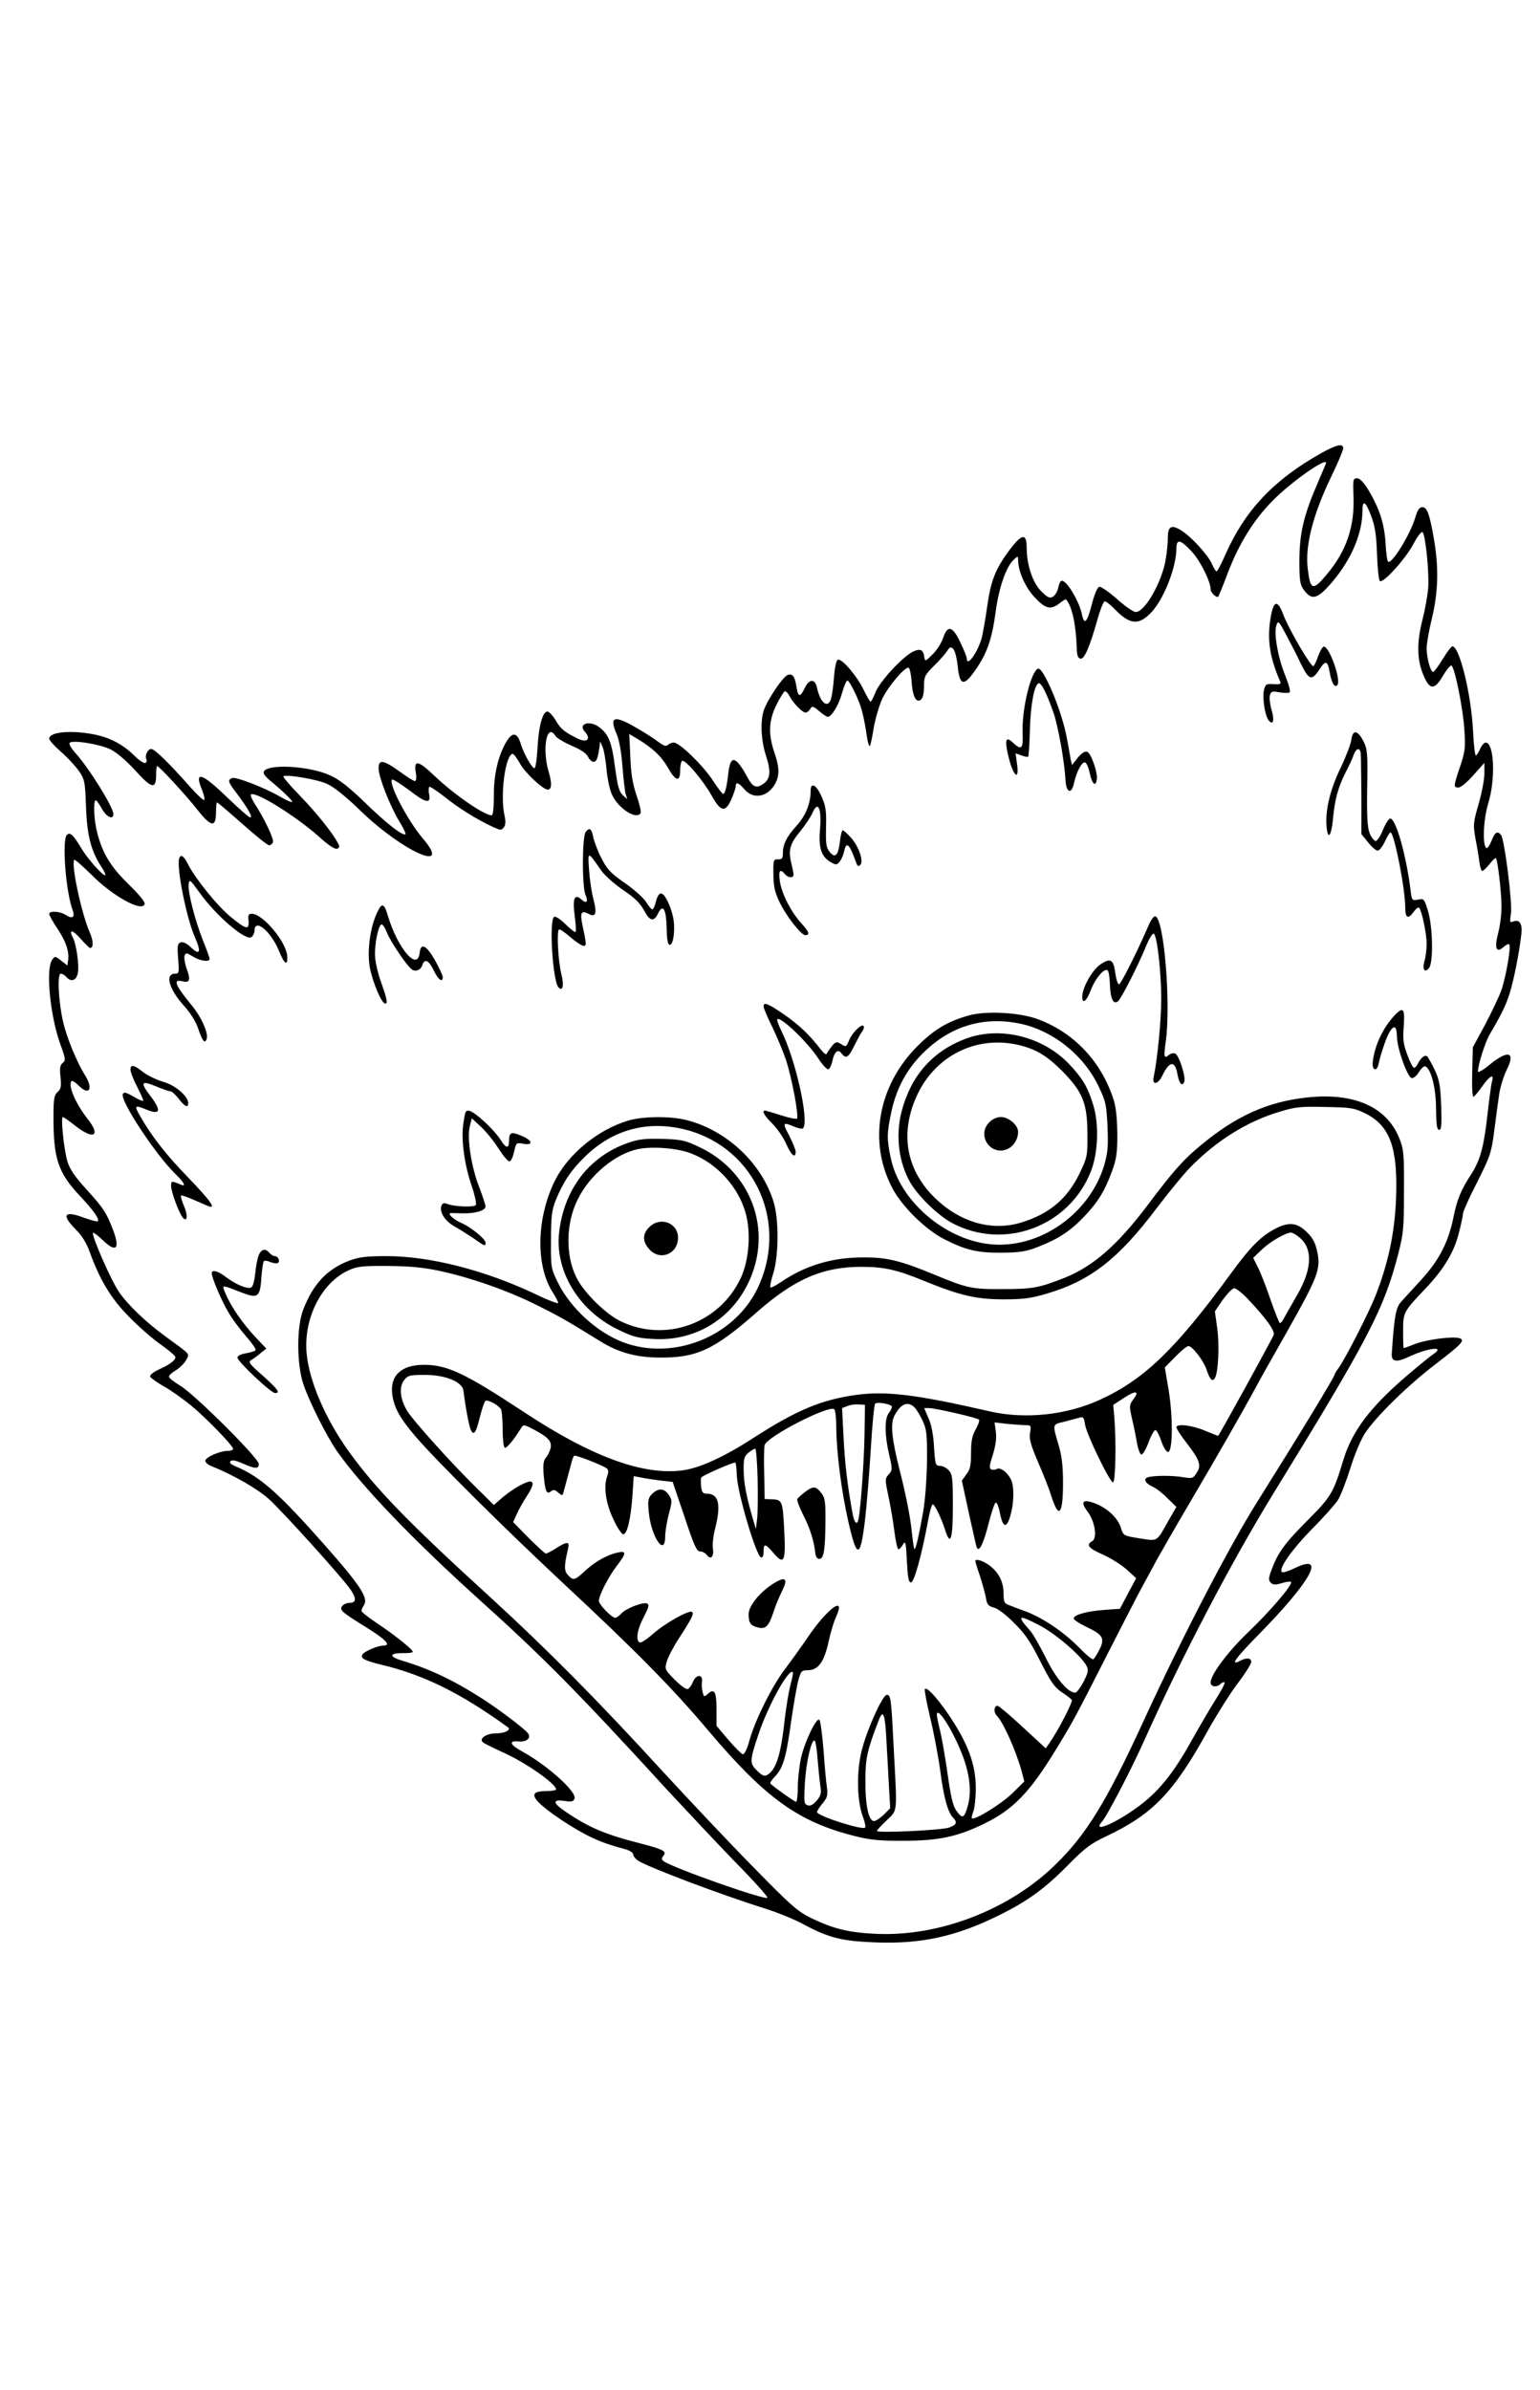 <?xml version="1.0" standalone="no"?>
<!DOCTYPE svg PUBLIC "-//W3C//DTD SVG 20010904//EN"
 "http://www.w3.org/TR/2001/REC-SVG-20010904/DTD/svg10.dtd">
<svg version="1.0" xmlns="http://www.w3.org/2000/svg"
 width="720pt" height="1117pt" viewBox="0 0 720 1117"
 preserveAspectRatio="xMidYMid meet">
<g transform="translate(0,1117) scale(0.1,-0.1)"
fill="#000000" stroke="none">
<path d="M6180 9054 c-224 -125 -359 -268 -451 -476 -19 -43 -37 -78 -41 -78
-4 0 -14 16 -22 35 -18 41 -96 127 -143 156 -46 29 -63 20 -63 -33 0 -24 -4
-69 -10 -102 -17 -105 -97 -246 -140 -246 -11 0 -50 27 -87 60 -37 33 -75 59
-83 58 -9 -2 -22 -31 -35 -81 -22 -85 -35 -100 -46 -51 -13 67 -78 172 -98
159 -5 -2 -11 -18 -14 -34 -4 -17 -15 -34 -25 -40 -15 -8 -25 -3 -55 27 -40
41 -67 123 -67 204 0 69 -24 64 -83 -16 -64 -87 -85 -141 -102 -263 -8 -58
-20 -123 -25 -144 -19 -68 -70 -139 -70 -96 0 6 -13 40 -30 75 -36 77 -60 83
-81 20 -7 -22 -29 -57 -49 -76 -34 -34 -35 -34 -39 -11 -4 34 -20 40 -54 23
-50 -26 -152 -137 -173 -187 -10 -26 -21 -47 -24 -46 -3 0 -18 26 -33 57 -31
64 -101 146 -120 139 -7 -2 -14 -34 -18 -83 -3 -43 -10 -89 -14 -101 -15 -46
-50 -17 -65 52 -9 44 -36 44 -57 1 -22 -46 -31 -45 -39 3 -8 51 -18 64 -41 57
-22 -7 -94 -114 -112 -165 -17 -53 -13 -140 10 -212 25 -75 21 -111 -15 -134
-30 -20 -47 -13 -71 32 -54 99 -79 107 -89 26 -8 -71 -16 -103 -25 -103 -4 0
-26 29 -49 64 -46 70 -155 176 -182 176 -9 0 -21 -5 -27 -11 -8 -8 -20 -5 -45
14 -18 14 -64 44 -103 66 -104 61 -128 53 -92 -29 12 -29 22 -82 27 -150 5
-58 11 -116 15 -130 l8 -25 -22 20 c-17 16 -24 44 -36 133 -15 117 -31 154
-78 187 -44 30 -95 11 -63 -24 31 -34 11 -54 -32 -33 -63 31 -80 45 -103 84
-14 24 -32 43 -40 43 -22 0 -41 -70 -46 -172 -3 -51 -9 -93 -14 -93 -12 0 -50
68 -64 113 -16 53 -38 58 -65 15 -40 -65 -62 -157 -61 -255 0 -57 -4 -93 -10
-93 -35 0 -173 95 -265 182 -80 76 -100 80 -90 17 4 -24 2 -39 -4 -39 -6 0
-38 20 -72 45 -75 54 -98 58 -98 15 0 -40 51 -171 95 -245 20 -32 33 -60 31
-63 -11 -11 -88 49 -187 145 -75 73 -122 110 -164 129 -99 46 -299 56 -312 17
-3 -7 8 -22 23 -35 66 -54 114 -101 110 -106 -3 -2 -29 9 -58 26 -75 43 -205
93 -223 86 -22 -9 -19 -18 23 -73 52 -69 75 -111 62 -111 -6 0 -55 43 -109 95
-120 116 -155 125 -115 30 8 -20 12 -40 9 -43 -3 -4 -30 21 -59 53 -107 121
-173 185 -189 185 -17 0 -32 -33 -22 -49 3 -5 0 -13 -5 -16 -6 -4 -30 12 -53
35 -53 52 -116 85 -192 99 -107 20 -205 10 -205 -21 0 -7 25 -35 55 -61 30
-26 68 -67 84 -90 27 -40 29 -49 33 -167 5 -135 24 -208 73 -282 14 -21 21
-38 16 -38 -13 0 -83 79 -110 125 -39 64 -52 77 -68 64 -24 -21 -6 -266 27
-353 12 -32 -2 -42 -32 -22 -26 18 -78 21 -78 5 0 -6 18 -38 40 -71 39 -59 55
-106 48 -148 l-3 -22 -29 23 c-28 22 -29 22 -42 4 -31 -42 -10 -257 36 -389
27 -73 28 -82 13 -93 -12 -10 -15 -24 -10 -66 4 -45 2 -57 -14 -70 -16 -15
-19 -31 -19 -120 0 -192 22 -258 125 -367 63 -67 91 -107 82 -117 -3 -3 -31 5
-63 16 -94 36 -109 15 -40 -54 29 -29 51 -64 66 -107 48 -132 101 -219 185
-303 44 -45 110 -103 148 -129 37 -26 67 -52 67 -58 0 -15 -28 -36 -78 -58
-25 -12 -42 -25 -40 -33 3 -6 31 -27 63 -45 33 -18 89 -58 126 -88 71 -58 199
-190 199 -205 0 -5 -11 -9 -25 -9 -37 0 -105 -30 -105 -46 0 -8 12 -19 28 -25
104 -42 214 -105 269 -154 63 -57 341 -364 381 -422 29 -41 28 -63 -2 -63 -13
0 -29 -6 -35 -14 -16 -19 -6 -28 112 -101 93 -58 118 -85 78 -85 -24 0 -88
-27 -96 -41 -12 -18 8 -29 91 -49 196 -47 370 -133 589 -292 16 -12 -15 -28
-56 -28 -43 0 -79 -23 -63 -40 7 -7 46 -26 87 -45 105 -45 257 -150 257 -177
0 -4 -22 -8 -50 -8 -89 0 -64 -42 80 -138 108 -71 177 -103 288 -132 24 -6 42
-17 42 -25 0 -8 10 -21 22 -29 41 -29 391 -161 596 -225 56 -18 136 -50 178
-73 119 -64 180 -79 339 -85 213 -8 377 28 578 128 132 65 215 126 322 235 76
77 103 98 175 132 220 104 317 204 480 500 41 73 102 170 137 216 35 46 63 91
63 100 0 19 -22 21 -52 5 -49 -26 -24 10 83 119 250 254 323 387 172 314 -29
-14 -56 -23 -60 -18 -16 16 47 105 140 200 54 54 109 116 122 136 13 20 39 88
59 151 21 68 50 135 70 165 54 79 198 220 326 318 124 95 141 113 115 122 -28
11 -152 -5 -208 -26 -28 -11 -53 -20 -54 -20 -2 0 -3 36 -3 79 0 89 1 91 106
201 84 89 132 168 154 256 11 42 20 84 20 93 0 9 29 75 66 146 61 122 67 138
80 240 8 61 18 138 23 171 5 34 21 85 35 114 43 85 8 96 -79 25 -30 -25 -55
-39 -55 -32 0 31 33 135 54 172 58 99 76 135 95 196 19 61 44 187 54 276 5 47
-9 68 -38 57 -16 -7 -17 -3 -11 36 8 49 -30 347 -46 368 -17 21 -29 14 -45
-28 -10 -24 -20 -37 -25 -32 -18 18 -12 136 10 208 35 113 28 284 -12 284 -7
0 -19 -13 -26 -30 -7 -16 -16 -30 -20 -30 -4 0 -10 51 -13 113 -8 170 -63 397
-97 397 -4 0 -25 -27 -45 -60 -20 -33 -40 -60 -45 -60 -12 0 -30 67 -30 112 0
20 11 83 25 140 29 121 32 233 10 364 -21 123 -33 154 -55 154 -14 0 -23 -13
-34 -51 -23 -77 -108 -215 -126 -204 -4 2 -10 42 -12 87 -6 91 -28 161 -80
248 -23 37 -40 55 -53 55 -19 0 -20 -6 -17 -80 6 -145 -32 -258 -123 -367 -67
-81 -79 -78 -91 26 -13 107 26 256 112 433 30 62 54 119 54 128 0 24 -30 18
-100 -21z m20 -47 c0 -2 -18 -44 -39 -93 -66 -153 -85 -234 -86 -361 0 -98 3
-115 21 -140 38 -51 64 -43 134 39 90 107 140 227 140 333 0 52 15 42 41 -27
18 -49 24 -89 27 -178 2 -63 8 -119 13 -125 14 -14 119 101 158 174 18 35 37
59 42 54 14 -14 32 -194 26 -263 -3 -36 -15 -101 -26 -144 -27 -104 -27 -186
2 -256 30 -75 53 -77 92 -10 16 27 34 50 40 50 15 0 57 -206 62 -310 5 -73 2
-96 -21 -163 -31 -93 -31 -97 -7 -97 11 0 41 25 70 58 l51 57 0 -49 c0 -28
-12 -92 -27 -143 -26 -90 -26 -97 -14 -166 8 -40 16 -89 18 -109 3 -21 9 -38
13 -38 5 0 20 14 34 32 14 18 27 30 30 28 8 -9 26 -161 26 -227 0 -36 -7 -92
-16 -125 -18 -70 -8 -94 26 -63 11 10 23 15 26 12 10 -9 -15 -150 -36 -213
-11 -30 -45 -102 -76 -161 l-58 -107 -3 -119 c-2 -74 1 -116 7 -112 5 3 24 26
41 50 35 49 55 59 45 23 -4 -13 -13 -81 -21 -152 -17 -152 -33 -214 -74 -279
-53 -82 -68 -120 -86 -207 -23 -114 -66 -198 -149 -289 -39 -42 -81 -89 -95
-104 -25 -28 -32 -64 -44 -242 -3 -38 20 -43 76 -17 93 44 179 54 117 13 -14
-9 -70 -55 -125 -102 -169 -145 -253 -256 -294 -390 -47 -156 -57 -172 -165
-281 -109 -109 -141 -153 -170 -231 -16 -42 -16 -51 -5 -63 12 -11 22 -11 52
-2 20 6 40 9 43 5 10 -10 -98 -137 -200 -234 -95 -91 -176 -199 -176 -235 0
-21 29 -25 48 -6 6 6 14 9 17 6 4 -3 -16 -40 -42 -81 -26 -41 -76 -127 -111
-189 -77 -140 -146 -229 -229 -294 -107 -85 -245 -148 -191 -87 24 27 136 242
197 378 179 399 406 832 604 1155 447 726 518 864 584 1120 25 96 27 122 27
295 1 174 -1 195 -22 246 -59 148 -214 215 -435 190 -181 -20 -329 -87 -488
-219 -86 -70 -132 -122 -256 -287 -139 -184 -253 -283 -385 -336 -119 -47
-150 -53 -288 -53 -146 -1 -168 4 -320 67 -159 66 -225 82 -335 81 -144 0
-268 -37 -382 -114 -25 -17 -48 -29 -51 -26 -3 3 3 34 14 68 25 83 26 249 1
331 -55 180 -217 333 -404 382 -75 20 -205 19 -274 -1 -145 -43 -284 -158
-346 -284 -86 -177 -89 -397 -7 -522 13 -21 24 -42 24 -47 0 -5 -51 14 -112
44 -234 110 -488 175 -691 175 -92 0 -127 -4 -171 -20 -106 -40 -170 -107
-218 -229 -32 -81 -31 -258 1 -351 28 -83 109 -243 157 -312 115 -164 357
-416 669 -697 289 -260 460 -432 875 -886 91 -98 234 -250 318 -337 85 -86
152 -161 150 -166 -5 -15 -445 140 -486 171 -9 7 -10 13 -1 24 18 21 3 30
-101 57 -170 43 -245 75 -353 148 -64 43 -66 61 -7 52 32 -5 41 -3 46 11 12
31 -126 155 -244 220 -59 32 -66 52 -16 47 38 -3 60 18 41 40 -19 23 -136 111
-212 160 -134 86 -248 140 -373 177 -64 19 -64 36 1 36 26 -1 47 2 47 6 0 11
-88 81 -168 134 -39 26 -72 52 -72 57 0 4 5 17 12 28 21 33 -18 92 -184 280
-216 244 -301 319 -415 367 -24 10 -32 18 -25 25 7 7 25 3 57 -11 59 -26 75
-26 75 -2 0 27 -303 328 -368 366 -28 17 -52 35 -52 42 0 6 15 20 33 30 17 11
39 32 47 47 17 32 24 23 -94 109 -95 69 -177 148 -220 210 -37 54 -130 266
-121 276 3 2 22 -12 43 -32 63 -62 84 -46 53 39 -33 87 -44 104 -125 194 -57
62 -80 97 -91 133 -16 55 -32 207 -21 207 4 0 29 -18 57 -40 87 -69 123 -49
58 32 -44 56 -79 126 -79 159 0 25 9 24 41 -7 48 -46 66 -10 25 54 -37 59 -84
174 -100 243 -23 98 -29 229 -12 229 7 0 19 -7 26 -15 22 -26 47 -18 54 18 7
37 -7 136 -24 167 -21 40 1 35 38 -8 20 -23 40 -42 43 -42 17 0 16 33 -1 72
-38 86 -88 315 -73 340 2 4 38 -28 81 -70 98 -99 234 -174 248 -138 4 10 -21
41 -74 93 -85 83 -122 144 -147 240 -16 60 -20 153 -7 153 4 0 16 -17 27 -37
21 -40 55 -57 55 -27 0 32 -113 214 -178 286 -20 22 -31 42 -26 47 14 14 138
-6 189 -30 29 -14 72 -50 118 -100 78 -86 97 -89 97 -18 0 22 2 39 5 39 9 0
136 -138 184 -199 68 -87 91 -91 91 -15 0 24 2 44 5 44 3 0 56 -45 118 -100
62 -55 118 -100 125 -100 7 0 15 6 18 14 6 15 -41 113 -84 178 -13 21 -22 41
-19 45 19 18 205 -97 315 -194 46 -42 78 -63 88 -59 12 5 13 10 3 28 -26 48
-97 137 -176 219 -46 47 -81 88 -78 91 11 11 159 -14 204 -35 33 -15 89 -60
159 -128 198 -191 431 -293 288 -126 -71 84 -161 256 -143 274 4 3 40 -20 82
-51 77 -60 101 -64 91 -16 -3 15 -2 30 1 33 3 3 35 -18 72 -47 65 -52 149
-105 225 -140 37 -17 40 -17 52 -2 8 12 9 28 3 54 -21 92 2 277 36 289 6 2 21
-18 35 -43 22 -43 109 -124 131 -124 19 0 20 29 5 81 -33 108 -10 235 31 170
6 -10 40 -30 76 -46 42 -18 68 -35 76 -51 6 -13 17 -24 26 -24 14 0 20 15 28
70 l3 25 12 -27 c6 -15 14 -62 18 -105 4 -43 15 -96 26 -118 30 -64 113 -117
133 -85 4 6 -5 43 -19 83 -18 54 -26 99 -29 180 l-5 107 37 -22 c72 -43 113
-82 143 -134 36 -65 58 -71 58 -15 0 22 4 42 9 45 14 9 97 -89 137 -160 44
-79 65 -83 94 -18 11 26 20 53 20 60 0 22 13 17 42 -16 42 -48 110 -34 144 31
19 38 18 75 -6 144 -29 86 -26 149 11 223 17 34 35 62 39 62 5 0 15 -10 21
-22 16 -33 61 -78 75 -78 7 0 17 8 22 17 9 15 13 14 42 -10 17 -15 35 -27 40
-27 18 0 52 56 67 112 9 32 20 58 25 58 5 0 22 -28 38 -63 27 -57 38 -97 55
-211 4 -21 9 -35 12 -32 3 3 11 41 18 85 8 45 26 106 41 138 28 57 101 143
121 143 6 0 12 -28 15 -64 4 -71 22 -104 44 -85 9 7 14 31 14 61 0 46 4 54 45
95 25 24 53 56 62 69 14 22 18 23 30 11 8 -8 17 -45 21 -83 9 -89 29 -93 83
-14 54 77 77 144 94 271 15 113 49 212 86 245 18 16 19 16 19 -3 0 -52 33
-127 77 -174 51 -55 76 -60 117 -28 15 12 28 20 30 18 28 -32 46 -114 50 -224
1 -38 5 -51 18 -53 18 -3 43 55 81 190 12 43 27 78 32 78 6 0 27 -16 46 -36
72 -75 115 -78 175 -12 58 64 114 210 114 295 0 47 20 42 74 -17 40 -45 86
-138 86 -174 0 -15 28 -42 36 -34 2 3 22 51 43 107 53 140 122 251 211 341 84
86 250 203 250 177z m183 -3040 c115 -57 153 -159 144 -397 -6 -161 -37 -305
-96 -455 -33 -83 -139 -290 -172 -337 -11 -14 -19 -28 -19 -31 0 -10 -164
-280 -360 -592 -136 -216 -358 -645 -537 -1035 -170 -369 -264 -523 -408 -663
-215 -211 -544 -338 -840 -324 -127 6 -197 23 -301 73 -67 33 -94 57 -281 248
-114 116 -303 317 -422 446 -296 324 -538 567 -791 799 -395 360 -544 514
-672 692 -105 147 -181 321 -194 450 -17 164 67 333 194 392 42 19 63 22 187
21 104 -1 166 -7 240 -23 145 -31 319 -92 453 -159 107 -53 145 -75 297 -169
85 -53 168 -76 275 -77 177 -2 258 36 455 209 178 157 310 215 492 215 106 0
165 -13 294 -66 167 -68 243 -86 372 -86 91 0 129 5 202 27 203 60 333 161
512 398 57 75 129 163 161 195 121 123 265 212 412 256 75 23 100 26 215 23
120 -2 135 -4 188 -30z m-3170 -78 c323 -88 477 -443 325 -747 -112 -222 -394
-332 -626 -244 -122 47 -245 159 -304 279 -32 66 -33 70 -32 198 0 108 4 139
21 183 35 87 73 144 138 207 132 129 298 172 478 124z"/>
<path d="M5940 8280 c-16 -98 -4 -181 44 -292 7 -15 3 -17 -30 -15 -35 2 -38
0 -45 -30 -7 -38 5 -119 23 -140 20 -25 28 1 13 49 -7 25 -11 56 -8 68 5 19
10 21 44 15 21 -4 43 -4 48 -1 6 4 -3 36 -20 79 -34 83 -55 200 -41 236 8 22
11 19 45 -45 20 -38 52 -99 69 -136 38 -77 51 -81 87 -26 28 43 38 41 47 -10
9 -52 23 -77 36 -64 21 21 -39 188 -64 180 -6 -2 -17 -22 -25 -43 -7 -22 -17
-43 -22 -48 -9 -9 -115 171 -142 243 -27 70 -45 64 -59 -20z"/>
<path d="M4843 8037 c-33 -43 -65 -193 -62 -287 3 -82 -4 -89 -48 -48 -32 30
-37 8 -16 -76 22 -86 49 -105 38 -27 l-7 51 27 -10 c15 -6 30 -8 32 -6 3 3 6
58 8 123 3 117 20 213 41 220 12 4 38 -47 70 -139 22 -66 51 -228 56 -318 4
-57 29 -62 40 -7 11 51 37 99 51 94 7 -2 17 -25 22 -51 11 -51 28 -65 33 -28
5 32 -27 122 -45 129 -10 4 -26 -6 -44 -28 l-27 -34 -6 25 c-2 14 -10 57 -17
95 -13 76 -53 195 -93 274 -29 56 -40 66 -53 48z"/>
<path d="M6318 7713 c-3 -21 -26 -81 -51 -133 -48 -100 -71 -194 -65 -270 5
-68 22 -50 30 31 8 92 24 150 59 219 16 30 33 67 38 83 13 33 30 35 33 5 1
-13 2 -102 3 -199 l0 -177 31 -38 c17 -22 37 -39 45 -39 8 0 23 19 34 43 11
23 22 42 26 42 17 0 69 -263 69 -352 0 -48 13 -55 38 -21 11 16 24 25 27 21
12 -12 35 -121 35 -168 0 -25 -4 -61 -10 -80 -11 -40 0 -59 21 -34 21 26 18
193 -5 268 -17 56 -19 58 -46 52 -28 -5 -29 -4 -35 42 -20 165 -69 337 -95
337 -7 0 -22 -24 -34 -52 -11 -29 -27 -53 -34 -53 -7 0 -20 16 -28 35 -11 27
-14 75 -12 213 3 160 1 181 -17 217 -27 54 -51 57 -57 8z"/>
<path d="M3790 7474 c0 -58 -23 -116 -66 -163 -47 -52 -64 -87 -64 -130 0 -22
-4 -27 -22 -27 -22 1 -23 -3 -22 -69 0 -53 6 -83 26 -125 30 -66 103 -160 123
-160 23 0 18 16 -20 57 -47 52 -91 138 -99 196 -7 48 1 60 24 32 15 -18 40
-20 40 -2 0 6 -5 32 -11 56 -14 60 -5 89 43 147 22 27 47 64 55 82 28 66 46
25 36 -84 -6 -80 9 -121 55 -145 21 -12 26 -11 39 6 8 11 17 32 20 48 10 48
25 33 57 -57 5 -14 10 -16 18 -8 17 17 -6 85 -43 127 -17 19 -34 35 -39 35 -4
0 -10 -23 -13 -52 -8 -66 -22 -81 -48 -49 -16 19 -19 37 -17 115 2 77 -1 99
-21 144 -25 56 -51 69 -51 26z"/>
<path d="M2739 7283 c-18 -20 -18 -255 -2 -294 15 -34 5 -44 -19 -22 -32 29
-42 4 -31 -77 5 -39 7 -73 4 -75 -3 -3 -24 13 -47 36 -23 23 -47 38 -53 35
-25 -16 -7 -301 20 -330 21 -22 27 10 13 64 -14 56 -22 195 -11 206 3 4 27
-12 53 -35 26 -22 54 -41 62 -41 15 0 15 2 -7 108 -9 47 -2 58 30 42 34 -19
41 0 24 66 -9 32 -18 95 -21 139 -6 89 -7 89 56 -2 16 -23 62 -64 103 -92 54
-36 79 -61 98 -95 27 -52 47 -56 67 -12 22 44 37 16 39 -72 1 -56 5 -77 15
-77 17 0 26 77 15 128 -11 55 -40 112 -57 112 -8 0 -18 -15 -23 -37 -5 -21
-13 -38 -17 -38 -4 0 -17 15 -28 33 -10 18 -55 59 -100 90 -69 48 -84 65 -111
118 -17 33 -33 77 -37 95 -8 42 -17 49 -35 27z"/>
<path d="M838 7159 c-14 -41 34 -280 73 -368 32 -73 24 -89 -22 -45 -18 17
-34 24 -45 20 -14 -6 -16 -16 -11 -76 5 -65 4 -70 -14 -70 -49 0 -30 -71 41
-150 30 -33 56 -75 66 -105 20 -60 31 -74 40 -51 10 26 -23 101 -69 157 -81
99 -90 125 -42 113 32 -8 37 7 18 58 -9 25 -13 53 -10 62 6 15 9 14 39 -4 34
-21 78 -27 78 -11 0 5 -14 44 -31 86 -38 96 -71 226 -67 262 3 26 6 24 50 -37
78 -110 219 -230 244 -209 8 6 14 20 14 30 0 60 77 -3 114 -94 25 -63 42 -74
39 -26 -3 66 -114 199 -166 199 -15 0 -18 -6 -15 -32 4 -46 -11 -42 -83 17
-63 51 -164 177 -200 246 -19 39 -34 49 -41 28z"/>
<path d="M1770 6919 c-39 -71 -56 -195 -40 -275 15 -72 55 -164 71 -164 13 0
9 20 -21 105 -12 33 -24 83 -26 110 -5 56 15 157 31 155 6 -1 16 -18 24 -38
15 -39 89 -150 114 -170 18 -16 44 -6 52 19 10 31 30 22 53 -26 21 -44 42 -59
42 -31 0 8 -17 44 -37 80 -40 70 -66 82 -71 33 -10 -88 -102 20 -148 172 -16
55 -27 63 -44 30z"/>
<path d="M5369 6843 c-52 -120 -129 -273 -137 -273 -6 0 -13 22 -17 49 -9 68
-22 76 -69 45 -40 -27 -86 -109 -86 -152 0 -38 21 -20 41 34 20 52 61 100 77
90 5 -3 10 -31 11 -62 2 -71 16 -101 38 -83 16 14 96 170 133 262 13 31 28 56
34 54 15 -5 35 -174 35 -302 1 -98 -18 -288 -35 -367 -9 -42 21 -36 41 7 33
68 59 70 70 5 8 -44 22 -60 32 -35 8 23 -25 125 -43 132 -8 3 -21 0 -29 -7
-23 -19 -25 -10 -15 60 25 174 -7 574 -48 588 -7 2 -21 -16 -33 -45z"/>
<path d="M3570 6467 c0 -8 18 -51 41 -97 22 -46 51 -115 64 -154 27 -82 61
-263 51 -273 -3 -4 -37 3 -74 15 -38 12 -71 22 -75 22 -17 0 -4 -23 34 -61 23
-23 52 -65 65 -95 23 -53 44 -70 44 -36 0 9 -14 43 -30 75 -33 61 -31 65 23
42 19 -8 37 -11 41 -8 31 31 -34 322 -101 456 -13 27 -22 51 -19 54 15 15 144
-109 193 -185 19 -29 40 -51 46 -49 6 2 14 18 18 36 9 46 27 61 43 39 21 -28
33 -21 60 35 14 28 31 60 38 69 7 9 9 20 5 24 -10 10 -53 -32 -67 -67 -14 -33
-14 -33 -41 -16 -17 10 -23 9 -39 -11 -10 -12 -21 -28 -24 -35 -3 -8 -13 -1
-28 18 -51 67 -102 116 -172 164 -77 53 -96 60 -96 38z"/>
<path d="M6518 6423 c-55 -61 -92 -141 -100 -217 -4 -38 19 -46 27 -9 10 47
37 127 52 151 21 34 33 27 34 -20 0 -55 49 -192 69 -196 9 -1 24 11 34 28 10
17 23 29 29 27 27 -9 51 -101 51 -199 1 -76 4 -98 15 -98 10 0 12 22 9 113 -4
95 -8 120 -31 169 -15 31 -31 59 -35 62 -11 7 -27 -5 -41 -31 -6 -13 -15 -23
-20 -23 -5 0 -19 27 -31 60 -19 51 -22 73 -17 135 6 84 -2 93 -45 48z"/>
<path d="M4530 6425 c-99 -28 -162 -65 -241 -144 -185 -185 -231 -449 -116
-665 45 -85 155 -193 242 -237 100 -51 155 -64 270 -63 83 1 112 5 170 28 90
35 148 72 211 138 65 67 99 122 132 212 22 60 26 88 26 176 -1 67 -6 124 -16
156 -56 180 -185 319 -358 382 -85 31 -239 39 -320 17z m226 -36 c157 -28 307
-144 379 -293 35 -73 38 -87 43 -191 4 -95 1 -123 -16 -182 -74 -241 -328
-405 -564 -363 -204 36 -394 210 -433 397 -19 87 -19 117 1 211 22 106 65 191
134 265 126 134 282 188 456 156z"/>
<path d="M4512 6315 c-154 -59 -254 -174 -297 -340 -29 -113 -13 -239 42 -333
38 -64 128 -151 192 -186 245 -132 551 -18 652 242 33 85 38 220 10 309 -25
83 -51 126 -114 192 -124 129 -325 177 -485 116z m240 -26 c87 -19 139 -49
214 -124 96 -97 118 -151 118 -295 1 -100 -1 -109 -35 -180 -58 -122 -144
-194 -278 -234 -139 -41 -289 4 -407 123 -130 131 -157 302 -75 476 85 180
271 274 463 234z"/>
<path d="M4625 5925 c-60 -60 6 -158 84 -125 29 12 51 46 51 81 0 31 -44 69
-80 69 -19 0 -40 -9 -55 -25z"/>
<path d="M610 6171 c0 -10 13 -45 30 -77 16 -32 30 -63 30 -67 0 -5 -20 3 -45
18 -36 21 -46 23 -51 12 -12 -32 153 -282 245 -372 40 -38 53 -62 29 -52 -48
20 -48 20 -48 -6 0 -25 35 -121 53 -145 22 -28 27 7 8 50 -11 26 -17 48 -15
51 3 3 34 -8 69 -24 36 -16 67 -29 70 -29 19 0 -9 37 -102 134 -106 109 -172
193 -227 289 -30 51 -27 55 28 32 65 -27 72 -6 21 61 -51 67 -46 76 23 48 31
-13 62 -24 69 -24 7 0 24 -16 39 -35 28 -37 44 -44 44 -20 0 32 -60 84 -118
100 -31 9 -74 30 -94 46 -43 34 -58 36 -58 10z"/>
<path d="M2177 5973 c-3 -5 -8 -33 -12 -63 -9 -72 8 -190 41 -284 14 -41 22
-80 19 -87 -8 -12 -105 -8 -137 6 -12 5 -20 2 -24 -9 -11 -29 16 -72 59 -96
23 -13 63 -38 90 -56 53 -38 57 -40 57 -21 0 17 -70 74 -113 92 -34 14 -67 44
-51 46 5 0 32 0 59 -1 57 -1 105 13 105 32 0 7 -13 47 -29 89 -37 93 -58 228
-45 284 l10 39 41 -38 c23 -21 61 -67 83 -102 23 -36 46 -64 53 -61 7 2 16 23
21 46 9 42 10 42 43 36 48 -9 43 16 -8 37 -49 21 -59 17 -59 -23 0 -38 -14
-37 -40 5 -11 19 -46 58 -76 85 -53 48 -77 60 -87 44z"/>
<path d="M1209 5303 c-6 -16 -13 -54 -16 -86 -4 -36 -11 -61 -20 -64 -19 -7
-71 15 -115 48 -37 29 -68 38 -68 19 0 -21 45 -127 76 -179 17 -31 55 -82 83
-114 28 -32 49 -62 46 -66 -2 -5 -23 -11 -45 -15 -24 -4 -40 -12 -40 -20 0
-18 157 -166 176 -166 26 0 14 17 -57 81 -64 56 -70 64 -54 74 10 5 30 20 44
32 l26 21 -51 54 c-58 61 -116 145 -139 202 -19 45 -24 44 77 5 74 -28 84 -21
90 71 3 39 8 74 12 77 3 3 16 2 28 -4 13 -5 28 -8 35 -6 15 5 5 33 -12 33 -7
0 -18 7 -25 15 -19 23 -39 18 -51 -12z"/>
<path d="M5966 5430 c-69 -35 -120 -86 -211 -211 -259 -354 -405 -495 -612
-590 -157 -72 -349 -92 -513 -55 -348 80 -489 97 -631 77 -161 -23 -277 -72
-474 -199 -134 -87 -246 -139 -326 -152 -185 -28 -428 59 -749 271 -273 180
-358 221 -466 221 -107 1 -162 -50 -150 -139 8 -60 36 -111 108 -195 96 -112
407 -421 683 -679 344 -320 520 -498 689 -699 265 -313 419 -424 682 -490 72
-18 116 -23 229 -22 165 0 253 19 381 82 130 64 208 144 325 335 83 134 97
161 245 452 75 147 150 293 167 323 16 30 46 84 65 120 20 36 87 153 150 260
124 210 246 423 307 535 20 39 90 162 154 275 141 250 157 290 140 368 -9 43
-20 66 -49 94 -44 44 -82 49 -144 18z m106 -40 c67 -52 64 -148 -7 -271 -27
-46 -54 -95 -62 -109 -7 -14 -16 -24 -19 -23 -4 1 -23 51 -44 110 -20 59 -47
128 -59 151 l-22 44 42 40 c39 37 109 77 135 78 6 0 23 -9 36 -20z m-241 -287
c87 -92 131 -152 124 -171 -7 -19 -256 -472 -260 -472 -1 0 -29 11 -63 25 -63
26 -132 33 -132 15 0 -6 22 -40 50 -76 60 -78 68 -103 44 -138 -16 -25 -20
-26 -63 -19 -50 9 -143 8 -166 -1 -21 -8 -9 -29 25 -44 16 -7 47 -31 69 -54
l41 -40 -33 -57 c-62 -110 -51 -103 -138 -90 -76 12 -77 13 -88 48 -13 46 -63
93 -120 115 -59 23 -72 9 -36 -38 34 -45 47 -124 21 -138 -30 -17 -17 -33 49
-62 36 -16 86 -47 112 -70 l45 -41 -38 -71 -38 -72 -71 -5 c-83 -6 -145 -23
-145 -40 0 -7 27 -24 60 -40 76 -35 87 -54 60 -106 -11 -22 -24 -42 -28 -45
-5 -3 -35 22 -68 56 -70 71 -165 136 -249 168 -33 12 -70 26 -82 31 -17 6 -21
16 -21 52 0 55 -22 98 -65 131 -31 23 -67 34 -67 21 0 -3 9 -34 21 -68 11 -34
24 -80 28 -101 5 -34 11 -41 37 -48 18 -4 59 -35 95 -72 52 -51 77 -88 123
-180 48 -94 65 -120 99 -143 23 -15 45 -32 48 -37 6 -8 -62 -140 -103 -199
l-19 -27 -105 97 c-58 54 -111 99 -119 101 -17 4 -21 -28 -6 -44 32 -32 90
-163 117 -259 l13 -50 -58 -57 c-52 -50 -176 -126 -187 -115 -3 2 1 17 7 33 6
16 11 63 11 105 1 114 -37 215 -133 355 -53 76 -95 121 -105 111 -3 -3 8 -63
25 -134 17 -70 38 -182 47 -248 16 -125 36 -195 60 -219 21 -22 17 -33 -18
-46 -34 -13 -338 -27 -338 -16 0 3 20 26 45 49 52 51 50 25 34 327 -12 243
-14 260 -33 260 -19 0 -93 -162 -117 -260 -25 -97 -23 -233 5 -309 9 -24 14
-47 11 -51 -9 -15 -225 54 -225 72 0 6 12 24 26 41 22 26 25 37 20 76 -4 25
-11 104 -16 176 -6 71 -14 133 -19 138 -14 14 -70 -105 -87 -182 -7 -36 -14
-96 -14 -133 0 -38 -4 -68 -8 -68 -7 0 -103 68 -120 85 -3 3 6 18 21 33 38 39
53 90 76 259 12 82 27 169 34 193 12 42 15 45 46 45 47 1 75 40 95 134 9 42
25 95 36 118 46 102 -45 34 -136 -102 -30 -44 -77 -109 -104 -145 -59 -77
-140 -238 -166 -333 -11 -41 -24 -66 -31 -65 -7 2 -37 32 -68 68 l-55 65 0 77
c0 82 -10 100 -40 73 -18 -16 -19 -16 -25 8 -4 14 -5 35 -3 48 5 36 -27 36
-42 0 -6 -16 -18 -32 -25 -34 -7 -3 -34 17 -60 43 -48 49 -48 50 -37 87 6 21
32 70 57 108 59 91 70 114 61 122 -12 12 -126 -52 -183 -102 -29 -26 -57 -44
-63 -40 -19 11 -10 63 20 119 24 47 27 58 14 63 -20 7 -97 -23 -119 -47 -10
-11 -23 -20 -29 -20 -16 0 -76 62 -76 79 0 26 45 113 84 164 45 59 46 71 4 62
-50 -11 -105 -42 -153 -86 -48 -45 -55 -46 -80 -19 -18 20 -18 43 1 123 8 34
-4 35 -56 2 -22 -14 -43 -25 -48 -25 -4 0 -40 33 -80 73 l-73 74 18 39 c9 21
30 58 45 81 35 52 37 77 6 68 -32 -10 -86 -44 -126 -79 l-33 -29 -85 84 c-119
117 -295 313 -321 357 -33 55 -38 111 -14 142 18 23 27 25 98 25 97 0 176 -33
180 -75 7 -62 26 -167 35 -184 14 -26 24 -11 42 64 9 36 21 69 25 73 9 9 59
-17 73 -38 4 -5 8 -47 8 -92 0 -45 4 -85 10 -88 8 -5 42 36 76 91 11 18 14 18
59 -6 70 -37 86 -56 79 -88 -4 -15 -13 -35 -22 -44 -11 -13 -14 -33 -10 -82 7
-76 14 -92 34 -75 11 9 19 8 34 -6 16 -14 20 -15 23 -4 4 14 21 77 37 137 4
19 11 36 14 39 5 6 131 -43 153 -59 8 -7 9 -17 1 -39 -17 -48 -5 -128 31 -201
17 -38 38 -68 45 -68 18 0 35 70 43 181 l6 91 36 -7 c20 -4 61 -10 91 -14 l55
-6 55 -162 c45 -136 57 -163 73 -163 11 0 25 -7 32 -17 18 -24 34 -7 28 30 -3
19 2 62 11 96 28 111 16 161 -39 161 -19 0 -24 6 -27 35 -2 20 -2 38 1 41 12
12 154 74 159 69 3 -2 6 -30 7 -62 4 -83 90 -373 113 -381 8 -2 12 8 12 27 0
40 8 39 46 -6 49 -58 58 -41 51 97 -8 154 -8 152 -67 154 l-25 1 -2 115 c-2
63 -1 125 2 137 9 38 295 186 325 168 6 -4 10 -43 10 -88 1 -113 23 -289 55
-432 41 -182 57 -182 79 0 8 66 20 215 27 330 7 116 16 212 21 216 14 9 78 -3
78 -15 0 -6 -7 -20 -15 -30 -20 -26 -19 -104 2 -193 16 -69 16 -73 -2 -93 -17
-19 -18 -24 -2 -98 9 -42 22 -116 28 -164 6 -49 15 -88 20 -88 4 0 14 10 21
23 11 19 14 10 18 -78 4 -76 8 -100 19 -100 15 0 49 124 78 278 8 48 19 87 24
87 9 0 40 -63 59 -123 24 -75 35 -38 35 115 0 129 -2 148 -19 167 -11 12 -29
21 -41 21 -21 0 -23 6 -28 88 -3 56 -12 104 -26 135 l-20 47 22 0 c29 0 226
-45 234 -54 4 -3 -3 -24 -15 -45 -17 -30 -22 -55 -22 -110 0 -58 -4 -78 -22
-101 l-21 -29 32 -148 c18 -81 34 -154 37 -162 10 -30 32 14 56 109 13 52 28
96 33 98 6 2 15 -20 20 -49 13 -63 28 -72 44 -27 22 61 25 151 7 186 -18 34
-50 57 -67 47 -5 -4 -16 -4 -24 -2 -11 5 -10 17 7 69 13 43 18 77 14 107 l-6
44 61 -7 c34 -3 73 -6 87 -6 22 0 24 -3 18 -35 -5 -27 2 -55 37 -137 25 -57
53 -128 62 -158 35 -111 55 -90 55 60 0 77 -5 124 -20 175 -30 102 -31 98 25
111 28 7 59 16 71 19 18 6 22 2 27 -32 8 -49 118 -274 131 -270 12 4 15 193 6
302 l-5 60 49 32 c57 37 75 34 45 -6 -20 -28 -20 -30 -5 -97 9 -38 19 -89 23
-113 5 -25 13 -46 19 -48 6 -2 22 24 34 57 12 33 27 59 33 57 6 -2 18 -25 27
-53 10 -28 23 -49 31 -49 22 0 24 159 3 288 l-18 107 49 50 c27 28 55 50 61
50 19 0 72 -70 85 -110 15 -46 27 -59 39 -40 16 26 22 154 11 233 l-11 79 37
54 c21 29 45 54 53 54 9 0 36 -21 61 -47z m-1789 -633 c-2 -128 -18 -348 -28
-398 -6 -32 -20 -20 -28 25 -25 138 -36 235 -42 355 l-7 138 24 9 c13 6 37 9
54 8 l29 -2 -2 -135z m234 123 c9 -10 27 -38 38 -63 18 -39 21 -63 20 -185 -1
-81 -8 -182 -18 -240 -20 -113 -35 -179 -41 -173 -3 2 -9 49 -15 104 -6 54
-29 168 -51 252 -40 158 -47 227 -28 265 30 58 63 71 95 40z m-734 -330 c2
-76 1 -160 -2 -188 l-6 -50 -12 40 c-33 113 -45 176 -45 234 -1 55 3 66 22 82
13 11 27 19 32 19 4 0 9 -62 11 -137z m1321 -690 c73 -38 192 -141 216 -186
11 -21 10 -30 -13 -76 -15 -28 -32 -51 -39 -51 -34 0 -90 66 -138 164 -28 55
-60 112 -73 126 -65 73 -56 77 47 23z m-1168 -279 c-8 -32 -19 -100 -25 -149
-19 -176 -40 -242 -82 -269 -14 -8 -23 -5 -48 19 -36 35 -36 46 7 173 45 134
141 307 160 288 2 -2 -3 -30 -12 -62z m763 -233 c72 -140 93 -253 63 -343 -15
-46 -23 -47 -50 -9 -16 22 -26 67 -41 173 -11 79 -27 169 -35 201 -8 32 -15
66 -15 74 0 30 37 -15 78 -96z m-314 -18 c4 -65 9 -164 12 -220 l6 -103 -30
-30 c-17 -16 -37 -30 -46 -30 -25 0 -41 76 -40 190 0 104 8 140 63 283 20 51
29 27 35 -90z m-321 -100 c4 -48 10 -104 13 -124 5 -29 1 -41 -18 -64 -18 -20
-30 -26 -43 -21 -16 6 -17 16 -12 104 6 98 31 207 46 198 4 -3 11 -45 14 -93z"/>
<path d="M3764 4198 c-16 -12 -32 -27 -36 -32 -4 -5 9 -39 27 -75 32 -62 51
-122 57 -181 2 -14 9 -25 18 -25 21 0 28 38 29 166 1 103 -1 119 -20 143 -25
32 -38 32 -75 4z"/>
<path d="M3049 4189 c-19 -19 -21 -30 -16 -83 10 -116 77 -216 77 -115 0 22 8
69 17 104 16 59 16 65 0 89 -21 32 -50 33 -78 5z"/>
<path d="M3610 3766 c-61 -40 -110 -102 -110 -139 0 -41 9 -54 43 -62 36 -10
51 5 72 68 9 29 27 73 40 99 32 64 18 75 -45 34z"/>
<path d="M2935 5829 c-181 -64 -298 -216 -321 -419 -20 -178 90 -362 271 -451
71 -35 94 -42 167 -46 216 -14 403 115 471 323 75 227 -30 467 -250 572 -71
34 -86 37 -178 40 -81 2 -111 -2 -160 -19z m296 -49 c120 -46 219 -154 254
-275 27 -93 18 -222 -22 -308 -100 -212 -352 -303 -562 -201 -70 34 -170 133
-205 202 -53 104 -51 255 5 367 56 114 174 212 281 235 67 14 186 5 249 -20z"/>
<path d="M3035 5435 c-31 -31 -32 -66 -1 -101 50 -59 136 -25 136 52 0 70 -84
101 -135 49z"/>
</g>
</svg>
